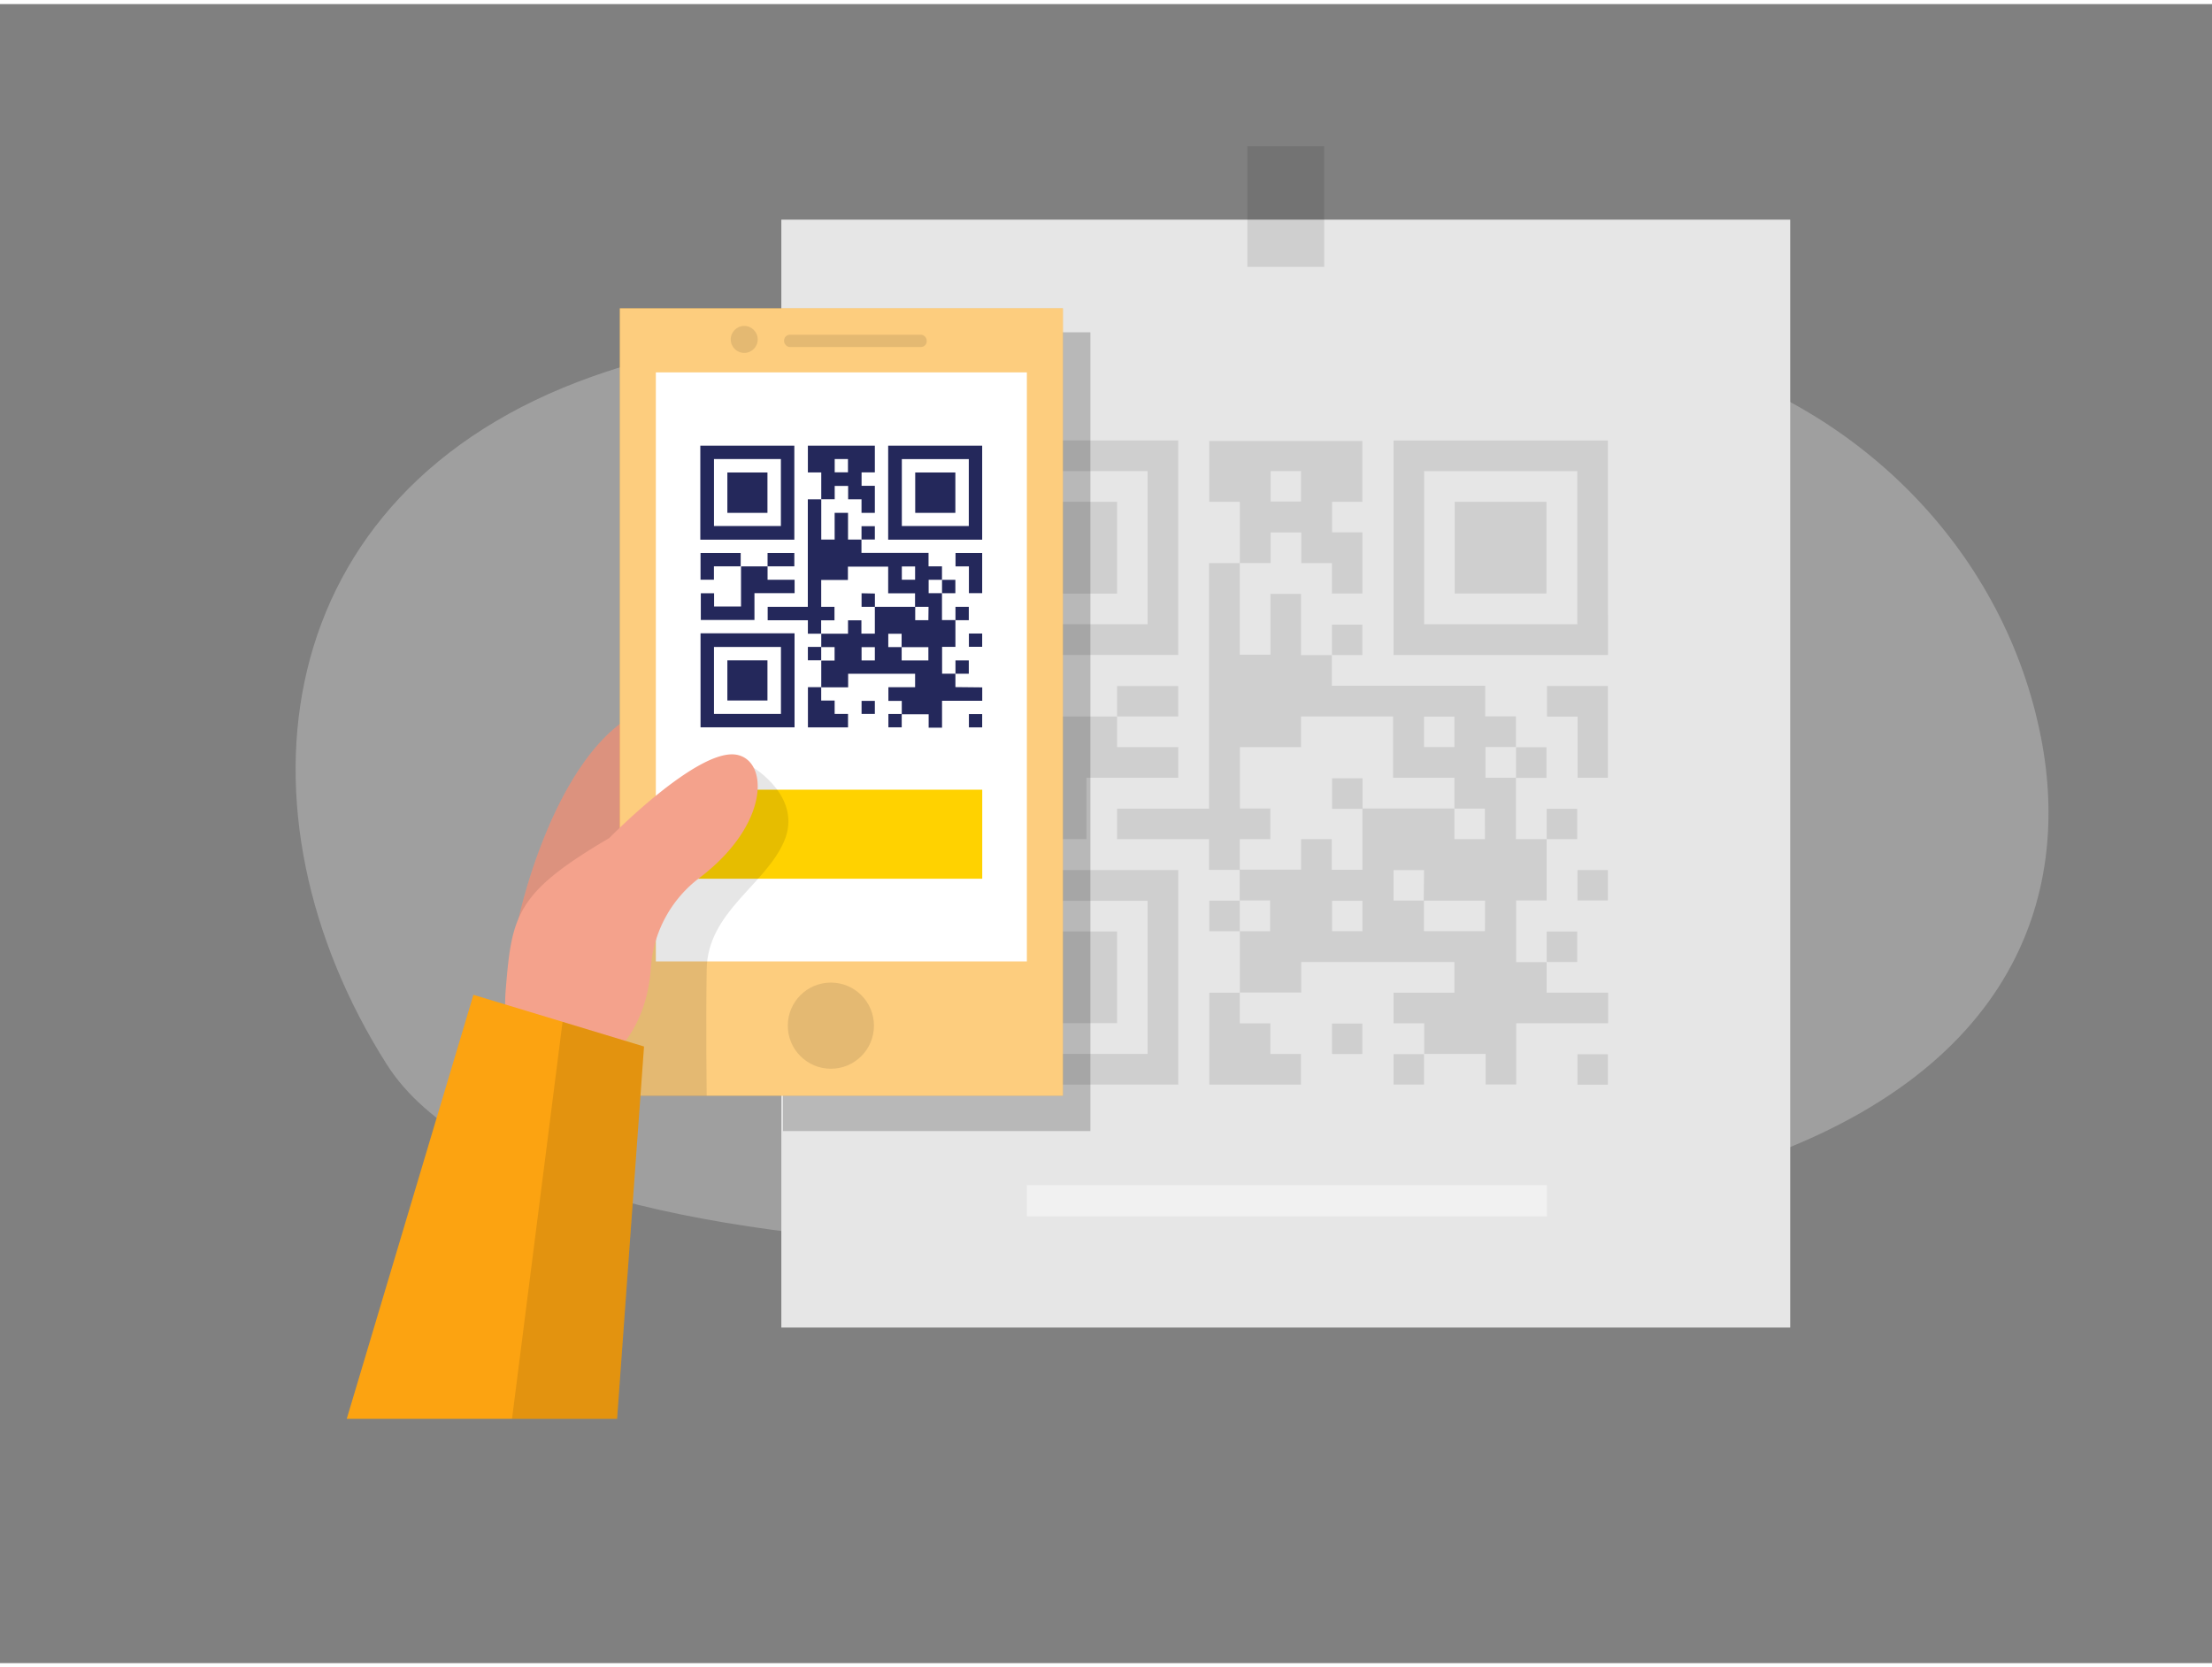 <svg id="Layer_1" data-name="Layer 1" xmlns="http://www.w3.org/2000/svg" viewBox="0 0 400 300" width="406" height="306" class="illustration styles_illustrationTablet__1DWOa"><rect x="0" y="0" width="400" height="300" fill="#808080" stroke="none"/><title>_</title><path d="M303.91,63.94c33.15,9.24,58.74,35.63,65.19,68.79,5.44,27.93-4.15,62.39-58.85,78.69-55.83,16.65-211.69,25.46-240.34-19.73S47.77,88.26,107.32,67.27C149.06,52.55,239.15,45.89,303.91,63.94Z" fill="#e6e6e6" opacity="0.3"></path><rect x="141.29" y="38.98" width="182.44" height="200.34" fill="#e6e6e6"></rect><g opacity="0.1"><path d="M279.68,151h0Z"></path><path d="M240.83,117.72h0Z"></path><path d="M279.68,178.76v-5.53h-5.51V162.1h5.51V151h-5.55v-11.1h-5.51v-5.56h5.51V128.8h-5.56v-5.54H240.83v-5.53h-5.56V106.65h-5.53v11h-5.55V101.08h-5.56v44.41H202V151h16.63v5.56h5.54c0,1.84,0,3.69,0,5.53h5.51v5.57H224.2v11.08h11.11v-5.52H263v5.55H252v5.54h5.54v5.53h11.11v5.53h5.54V184.3h16.61v-5.54Zm-22.17-49.91H263v5.49h-5.49Zm-11.14,38.79h-5.49v-5.49h5.49Zm0-22.16v11.06h-5.55V151h-5.54v5.52H224.2V151h5.52v-5.54h-5.5v-11.1h11.05v-5.54h16.65V139.9H263v5.56H246.4Zm11.08,16.63H252V156.6h5.51Zm11.07,5.53H257.5v-5.51h11.05Zm0-16.65H263v-5.51h5.51Z"></path><path d="M257.5,189.87h0Z"></path><path d="M246.39,145.48h0Z"></path><path d="M224.19,101.07h0Z"></path><path d="M224.2,178.77h0Z"></path><path d="M279.68,173.21v0h0Z"></path><circle cx="274.14" cy="139.92" r="0.01"></circle><path d="M224.2,162.11h0v0h0Z"></path><path d="M213.06,78.9H174.27v38.79h38.79Zm-5.54,33.24H179.83V84.45h27.69Z"></path><path d="M290.75,78.92H252V117.7h38.78Zm-5.53,33.23H257.53V84.46h27.69Z"></path><path d="M174.28,195.38h38.79V156.59H174.28Zm5.56-33.23h27.68v27.69H179.84Z"></path><path d="M224.19,101.07h0Z"></path><path d="M229.77,95.55h5.54v5.54h5.54v5.5h5.52V95.52h-5.49V90h5.48v-11H218.67V90h5.53v11.08h5.57Zm0-11.1h5.49v5.49h-5.49Z"></path><path d="M190.9,128.83v16.6H179.78V140h-5.49V151h22.17V139.9h16.61v-5.54H202v-5.53Z"></path><path d="M190.89,128.83h0Z"></path><path d="M218.68,195.39h16.58v-5.54h-5.53v-5.54h-5.54v-5.54h-5.51Z"></path><path d="M224.2,178.77h0Z"></path><path d="M190.89,128.83h0Z"></path><path d="M174.29,123.31v11h5.52v-5.53h11.08v-5.51Z"></path><path d="M290.75,139.9V123.3h-11v5.54h5.53V139.9Z"></path><circle cx="201.99" cy="128.82" r="0.01"></circle><path d="M213.06,123.31H202v5.51h11.06Z"></path><path d="M279.68,151h0Z"></path><path d="M285.21,145.51h-5.52V151h5.52Z"></path><path d="M290.75,156.59h-5.49v5.5h5.49Z"></path><path d="M240.83,117.72h0Z"></path><path d="M246.36,112.21h-5.51v5.51h5.51Z"></path><path d="M218.68,162.13v5.53h5.51v-5.53Z"></path><circle cx="224.19" cy="167.67" r="0.01"></circle><path d="M279.68,173.21v0Z"></path><path d="M285.21,167.7h-5.52v5.51h5.52Z"></path><circle cx="274.14" cy="134.37" r="0.01"></circle><path d="M279.65,139.92v-5.54h-5.51v5.54Z"></path><path d="M240.87,189.85h5.49v-5.5h-5.49Z"></path><path d="M257.5,189.87h0Z"></path><path d="M252,195.38h5.51v-5.51H252Z"></path><path d="M285.26,195.4h5.49v-5.5h-5.49Z"></path><path d="M246.39,145.48h0Z"></path><path d="M240.88,140v5.52h5.51V140Z"></path><path d="M202,90H185.37V106.6H202Z"></path><path d="M279.65,90H263.06v16.59h16.59Z"></path><path d="M185.37,184.28H202V167.69H185.37Z"></path></g><rect x="141.59" y="59.35" width="55.59" height="144.44" opacity="0.2"></rect><path d="M93.78,165.35s8.31-39.14,29.25-39.14,32.06,61.52-18.86,68.22Z" fill="#f4a28c"></path><path d="M93.78,165.35s8.31-39.14,29.25-39.14,32.06,61.52-18.86,68.22Z" opacity="0.1"></path><rect x="112.09" y="55.02" width="80.11" height="142.37" fill="#FCA311"></rect><rect x="112.09" y="55.02" width="80.11" height="142.37" fill="#fff" opacity="0.46"></rect><rect x="118.6" y="66.6" width="67.09" height="106.51" fill="#fff"></rect><rect x="125.49" y="142.06" width="52.13" height="16.1" fill="#ffd200"></rect><path d="M136.3,138.11s8.91,5.35,5.49,13.29-13.85,12.76-14,23.18,0,22.82,0,22.82H112.09V173.1Z" opacity="0.1"></path><path d="M110.17,150.81s16.16-16.52,23.14-15.05c5.75,1.21,5.76,12.67-6.78,22.21a22.25,22.25,0,0,0-8.83,16.23c-.35,5.34-2.11,11.68-7.53,16.48C98.79,200.76,90.34,192,91.44,178.37S93.28,160.73,110.17,150.81Z" fill="#f4a28c"></path><polygon points="111.59 255.83 116.46 188.5 85.61 179.15 62.7 255.83 111.59 255.83" fill="#FCA311"></polygon><polygon points="111.59 255.83 116.46 188.5 101.73 184.04 92.59 255.83 111.59 255.83" opacity="0.1"></polygon><circle cx="134.58" cy="60.64" r="2.44" opacity="0.1"></circle><rect x="141.79" y="59.79" width="25.79" height="2.22" rx="1.04" opacity="0.1"></rect><circle cx="150.25" cy="184.73" r="7.79" opacity="0.1"></circle><polygon points="172.77 111.38 172.77 111.39 172.78 111.39 172.77 111.38" fill="#24285b"></polygon><polygon points="155.78 96.82 155.78 96.83 155.79 96.83 155.78 96.82" fill="#24285b"></polygon><path d="M172.77,123.51v-2.42h-2.41v-4.86h2.41v-4.84h-2.43v-4.86h-2.41V104.1h2.41v-2.43h-2.43V99.24H155.78V96.83h-2.43V92h-2.42v4.83h-2.42V89.55h-2.43V109h-7.26v2.42h7.27v2.43h2.42c0,.81,0,1.62,0,2.42h2.41v2.44h-2.41v4.84h4.86V121.1h12.11v2.43h-4.83V126h2.42v2.42h4.86v2.42h2.42v-4.86h7.27v-2.42Zm-9.69-21.82h2.4v2.4h-2.4Zm-4.88,17h-2.4v-2.4h2.4Zm0-9.69v4.84h-2.43v-2.41h-2.42v2.42h-4.86v-2.42h2.41V109h-2.4v-4.86h4.83v-2.42h7.28v4.83h4.86V109h-7.27Zm4.84,7.27h-2.41v-2.41h2.41Zm4.84,2.42h-4.83v-2.41h4.83Zm0-7.28H165.5V109h2.41Z" fill="#24285b"></path><polygon points="163.07 128.37 163.07 128.37 163.06 128.37 163.07 128.37" fill="#24285b"></polygon><polygon points="158.21 108.96 158.22 108.96 158.22 108.95 158.21 108.96" fill="#24285b"></polygon><polygon points="148.5 89.54 148.5 89.55 148.51 89.55 148.5 89.54" fill="#24285b"></polygon><polygon points="148.51 123.52 148.51 123.51 148.5 123.51 148.51 123.52" fill="#24285b"></polygon><polygon points="172.77 121.09 172.77 121.09 172.78 121.09 172.77 121.09" fill="#24285b"></polygon><circle cx="170.35" cy="106.53" fill="#24285b"></circle><polygon points="148.51 116.23 148.5 116.23 148.5 116.24 148.51 116.24 148.51 116.23" fill="#24285b"></polygon><path d="M143.64,79.85h-17v17h17Zm-2.43,14.53h-12.1V82.27h12.1Z" fill="#24285b"></path><path d="M177.61,79.85h-17v17h17Zm-2.42,14.53H163.08V82.28h12.11Z" fill="#24285b"></path><path d="M126.68,130.78h17v-17h-17Zm2.43-14.53h12.11v12.11H129.11Z" fill="#24285b"></path><polygon points="148.5 89.54 148.51 89.55 148.51 89.54 148.5 89.54" fill="#24285b"></polygon><path d="M150.94,87.13h2.43v2.42h2.42V92h2.41V87.11h-2.4V84.68h2.4V79.85H146.09v4.84h2.42v4.85h2.43Zm0-4.86h2.4v2.4h-2.4Z" fill="#24285b"></path><path d="M134,101.68v7.26h-4.87v-2.4h-2.4v4.83h9.7v-4.85h7.26V104.1H138.8v-2.42Z" fill="#24285b"></path><polygon points="133.94 101.68 133.95 101.68 133.95 101.67 133.94 101.68" fill="#24285b"></polygon><path d="M146.1,130.79h7.25v-2.43h-2.42v-2.42H148.5v-2.42h-2.4Z" fill="#24285b"></path><polygon points="148.51 123.52 148.5 123.51 148.5 123.52 148.51 123.52" fill="#24285b"></polygon><polygon points="133.94 101.68 133.95 101.67 133.94 101.67 133.94 101.68" fill="#24285b"></polygon><path d="M126.68,99.26v4.83h2.42v-2.42h4.84V99.26Z" fill="#24285b"></path><path d="M177.61,106.52V99.26h-4.82v2.42h2.42v4.84Z" fill="#24285b"></path><circle cx="138.8" cy="101.68" fill="#24285b"></circle><path d="M143.64,99.26H138.8v2.41h4.84Z" fill="#24285b"></path><polygon points="172.77 111.38 172.78 111.39 172.78 111.38 172.77 111.38" fill="#24285b"></polygon><path d="M175.19,109h-2.41v2.41h2.41Z" fill="#24285b"></path><path d="M177.61,113.82h-2.4v2.4h2.4Z" fill="#24285b"></path><polygon points="155.78 96.82 155.79 96.83 155.79 96.82 155.78 96.82" fill="#24285b"></polygon><path d="M158.2,94.41h-2.41v2.41h2.41Z" fill="#24285b"></path><path d="M146.09,116.24v2.42h2.41v-2.42Z" fill="#24285b"></path><circle cx="148.51" cy="118.66" fill="#24285b"></circle><polygon points="172.77 121.09 172.78 121.09 172.78 121.09 172.77 121.09" fill="#24285b"></polygon><path d="M175.19,118.68h-2.41v2.41h2.41Z" fill="#24285b"></path><circle cx="170.35" cy="104.1" fill="#24285b"></circle><path d="M172.76,106.53v-2.42h-2.41v2.42Z" fill="#24285b"></path><path d="M155.8,128.36h2.4V126h-2.4Z" fill="#24285b"></path><polygon points="163.07 128.37 163.06 128.37 163.06 128.37 163.07 128.37" fill="#24285b"></polygon><path d="M160.65,130.78h2.41v-2.41h-2.41Z" fill="#24285b"></path><path d="M175.21,130.79h2.4v-2.4h-2.4Z" fill="#24285b"></path><polygon points="158.21 108.96 158.22 108.95 158.21 108.95 158.21 108.96" fill="#24285b"></polygon><path d="M155.8,106.54V109h2.41v-2.41Z" fill="#24285b"></path><path d="M138.78,84.7h-7.25V92h7.25Z" fill="#24285b"></path><path d="M172.76,84.7H165.5V92h7.26Z" fill="#24285b"></path><path d="M131.53,125.93h7.25v-7.26h-7.25Z" fill="#24285b"></path><rect x="225.56" y="25.7" width="13.9" height="21.82" opacity="0.1"></rect><rect x="185.69" y="213.58" width="94.03" height="5.62" fill="#fff" opacity="0.46"></rect></svg>